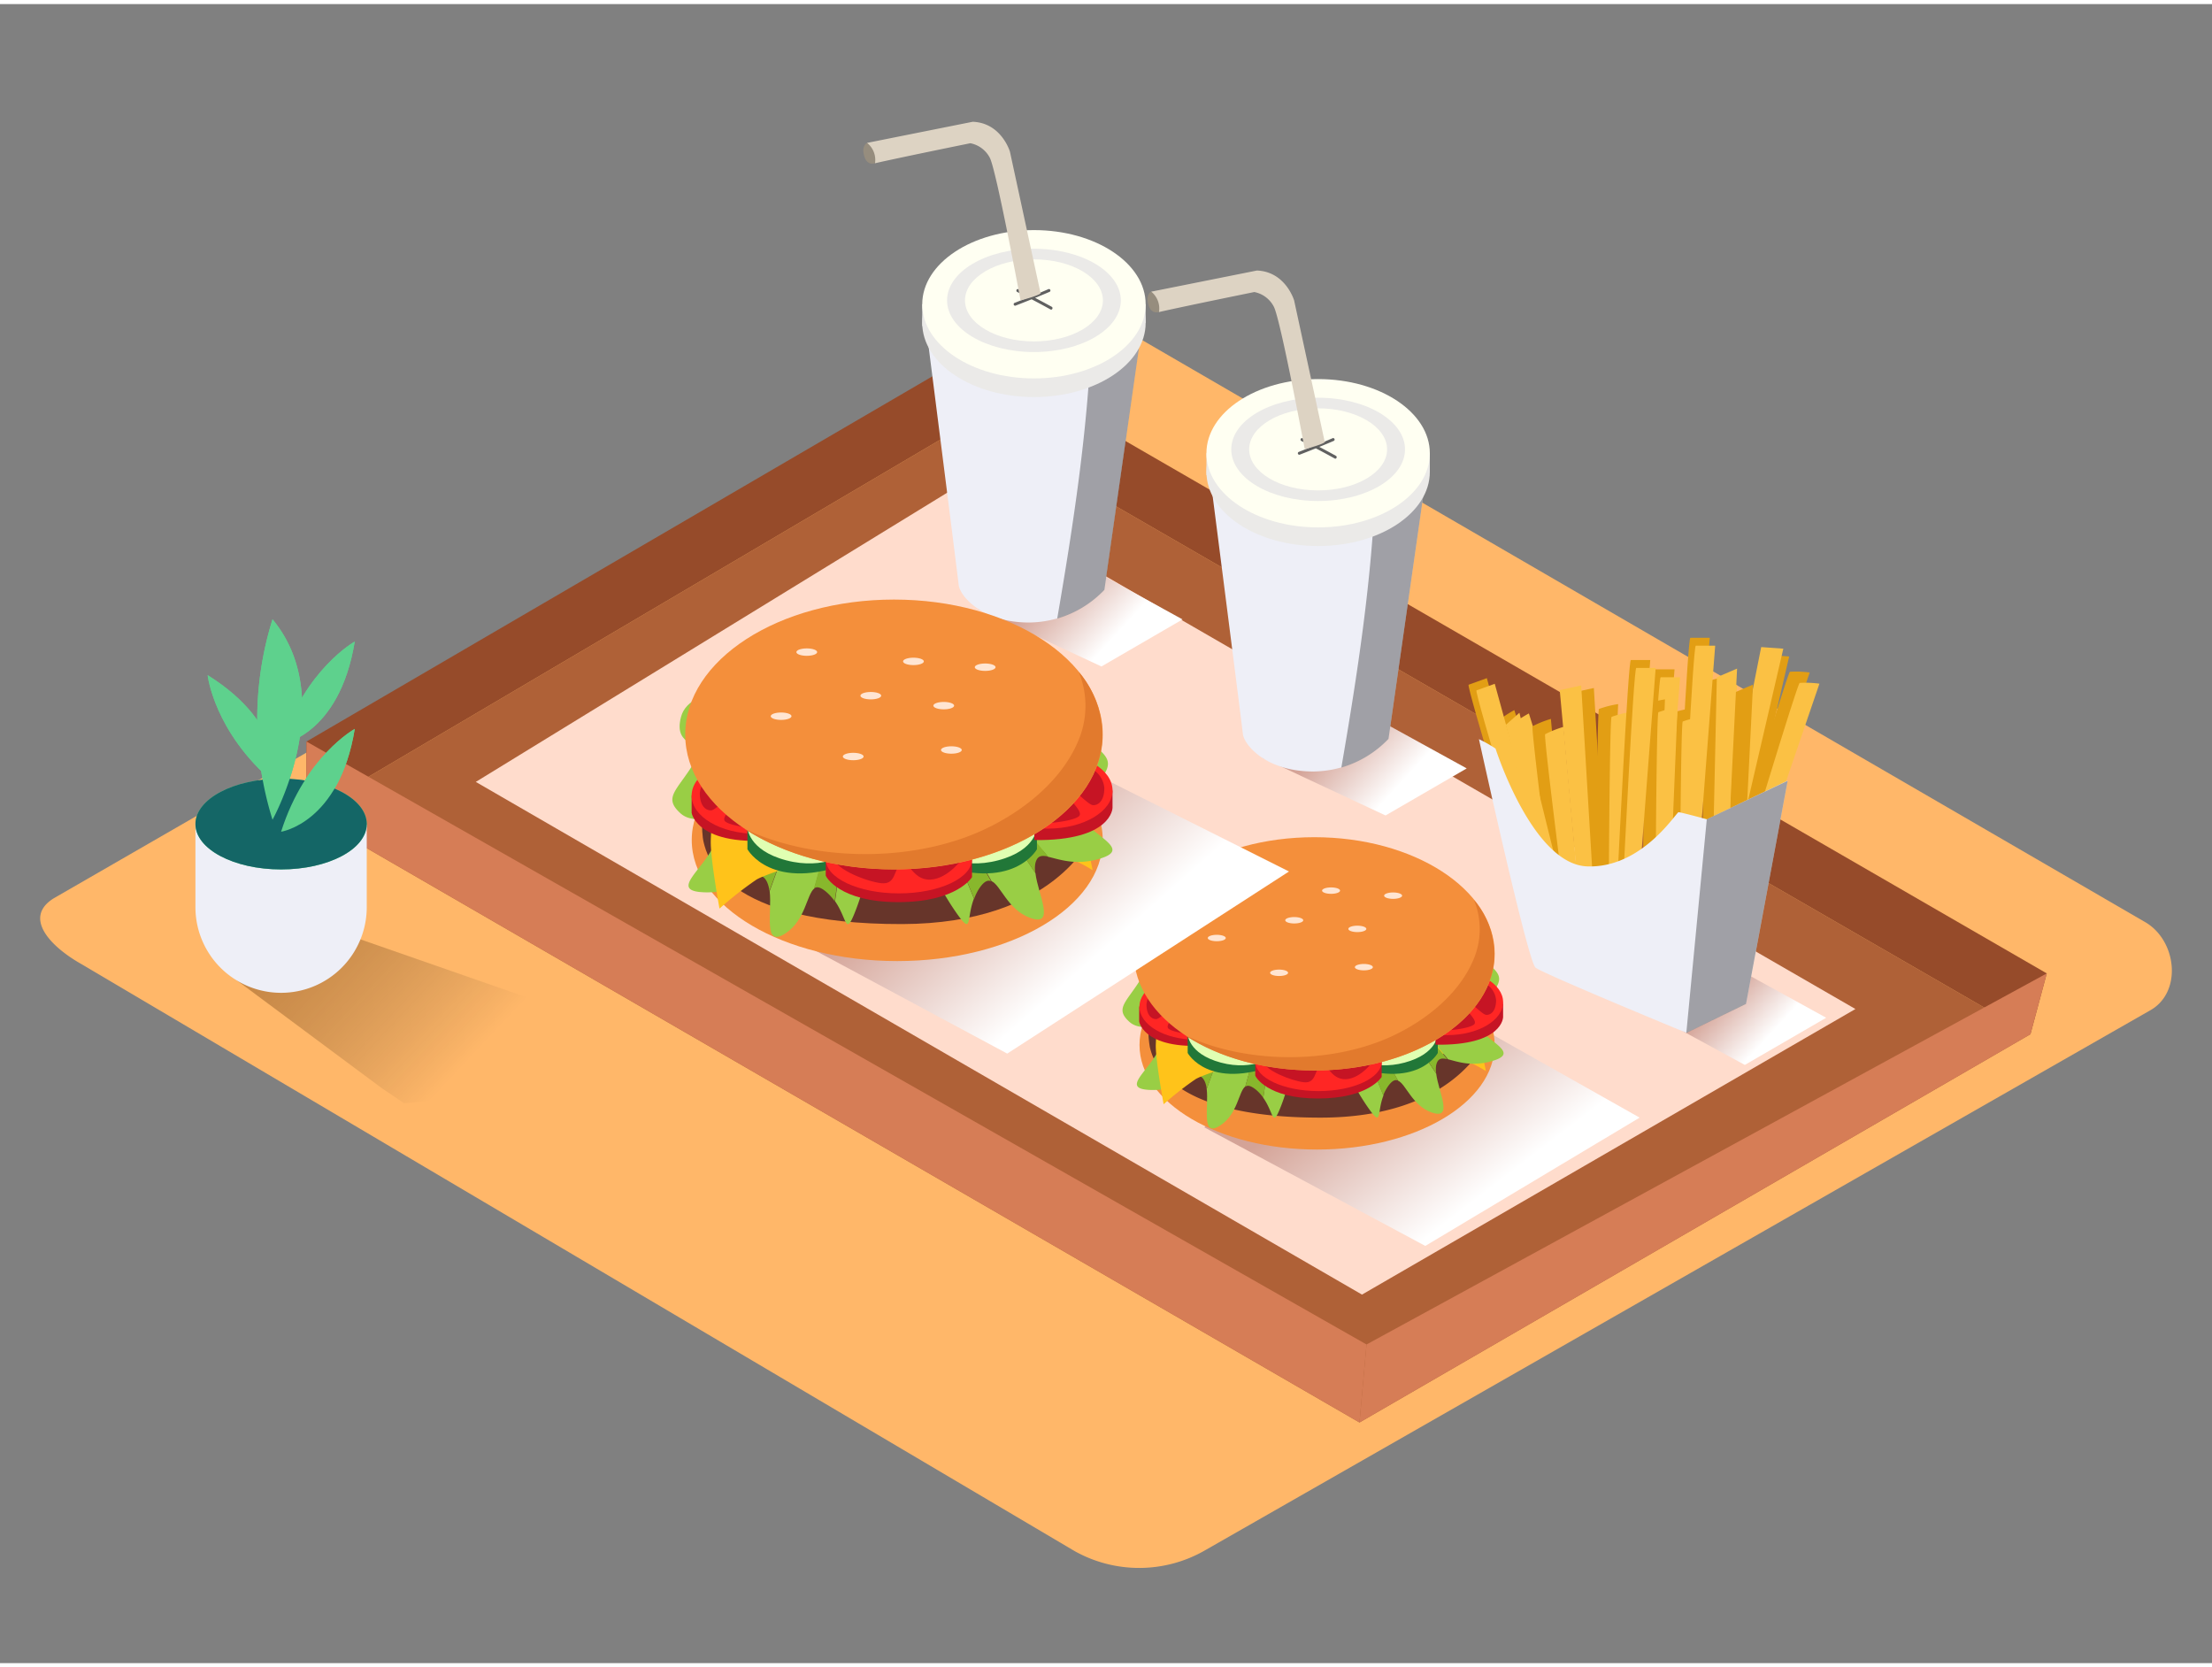 <svg xmlns="http://www.w3.org/2000/svg" xmlns:xlink="http://www.w3.org/1999/xlink" viewBox="0 0 400 300" width="406" height="306" class="illustration styles_illustrationTablet__1DWOa"><rect x="0" y="0" width="400" height="300" fill="#808080" stroke="none"/><defs><linearGradient id="linear-gradient" x1="205.54" y1="105.05" x2="194.47" y2="115.25" gradientTransform="matrix(-1, 0, 0, 1, 395.21, 0)" gradientUnits="userSpaceOnUse"><stop offset="0" stop-color="#d4a397"></stop><stop offset="1" stop-color="#fff"></stop></linearGradient><linearGradient id="linear-gradient-2" x1="84.23" y1="179.06" x2="75.65" y2="186.96" xlink:href="#linear-gradient"></linearGradient><linearGradient id="linear-gradient-3" x1="154.16" y1="132" x2="143.09" y2="142.19" xlink:href="#linear-gradient"></linearGradient><linearGradient id="linear-gradient-4" x1="247.93" y1="190.28" x2="267.53" y2="215.74" gradientTransform="matrix(1, 0, 0, 1, 0, 0)" xlink:href="#linear-gradient"></linearGradient><linearGradient id="linear-gradient-5" x1="175.07" y1="148.36" x2="197.01" y2="173.23" gradientTransform="matrix(1, 0, 0, 1, 0, 0)" xlink:href="#linear-gradient"></linearGradient><linearGradient id="linear-gradient-6" x1="124.26" y1="189.29" x2="150.85" y2="164.28" gradientTransform="matrix(-1, 0, 0, 1, 210.61, 0)" gradientUnits="userSpaceOnUse"><stop offset="0" stop-opacity="0"></stop><stop offset="0.99" stop-color="#552800"></stop></linearGradient></defs><title>PP</title><g style="isolation: isolate;"><g id="Layer_5" data-name="Layer 5"><path d="M194.29,279.72,14.75,173.61c-5.72-3.21-10.62-8.48-5-11.93L189.89,57.83c2.7-1.67,6.81-2.77,9.56-1.18L387.91,166c5.72,3.32,6.74,12.59,1,15.91L218,279.55A23.87,23.87,0,0,1,194.29,279.72Z" fill="#ffb769"></path><polygon points="367.17 186.28 245.84 256.49 55.42 146.33 175.43 75.58 367.17 186.28" fill="#af6137"></polygon><polygon points="175.91 63.05 55.42 133.35 55.42 146.33 175.43 75.58 175.91 63.05" fill="#964b2a"></polygon><polygon points="55.42 133.35 247.11 242.38 245.84 256.49 55.42 146.33 55.42 133.35" fill="#d67d56"></polygon><polygon points="335.52 181.72 246.29 233.36 86.04 140.65 172.5 87.61 335.52 181.72" fill="#ffdccc"></polygon><polygon points="175.43 75.58 175.91 63.05 370.12 175.28 367.17 186.28 175.43 75.58" fill="#964b2a"></polygon><polyline points="176.26 90.58 213.84 111.27 199.17 119.78 176.93 109.38" fill="url(#linear-gradient)" style="mix-blend-mode: multiply;"></polyline><polyline points="301.13 167.28 330.23 183.3 315.52 191.83 302.51 184.75" fill="url(#linear-gradient-2)" style="mix-blend-mode: multiply;"></polyline><path d="M276,158.84s-10.89-35.59-10.43-35.76l3.3-1.19,10.06,36.5Z" fill="#e29e14"></path><path d="M280.16,157s-9.52-26.91-9.32-27.33a18.51,18.51,0,0,1,3-2l9,28.75" fill="#e29e14"></path><path d="M277.42,159.85S266.53,124.26,267,124.1l3.3-1.19,10.06,36.5Z" fill="#fbc144"></path><path d="M282.79,157.6s-9.52-26.91-9.32-27.33a18.51,18.51,0,0,1,3-2l9,28.75" fill="#fbc144"></path><path d="M303.37,151.77s1.82-37.18,2.3-37.18h3.51l-2.91,37.75Z" fill="#e29e14"></path><path d="M307.88,151.47s.16-28.55.49-28.87a18.51,18.51,0,0,1,3.46-.88l-1.24,30.11" fill="#e29e14"></path><path d="M304.35,153.2s1.82-37.18,2.3-37.18h3.51l-2.91,37.75Z" fill="#fbc144"></path><path d="M310.16,152.9s.16-28.55.49-28.87a18.51,18.51,0,0,1,3.46-.88l-1.24,30.11" fill="#fbc144"></path><path d="M312.62,152.68c.54-2.95,6.92-35,6.92-35l4,.29-8.23,35.45Z" fill="#e29e14"></path><path d="M315,148.27s8.26-27.32,8.68-27.54a18.51,18.51,0,0,1,3.57.14l-9.75,28.52" fill="#e29e14"></path><path d="M311.56,151.27c.54-2.95,6.92-35,6.92-35l4,.29-8.23,35.45Z" fill="#fbc144"></path><path d="M316.76,150.29S325,123,325.44,122.75a18.51,18.51,0,0,1,3.57.14l-9.75,28.52" fill="#fbc144"></path><path d="M287.64,160c-.32-3-3.3-35.48-3.3-35.48l3.88-.85L290.39,160Z" fill="#e29e14"></path><path d="M297,157.48s1.82-37.18,2.3-37.18h3.51l-2.91,37.75Z" fill="#e29e14"></path><polyline points="312.62 157.68 313.34 124.62 317 123.05 315.28 157.68" fill="#e29e14"></polyline><path d="M280.45,159.27s-3.61-28.32-3.32-28.68a18.51,18.51,0,0,1,3.32-1.33l2.74,30" fill="#e29e14"></path><path d="M288.66,156.33s.16-28.55.49-28.87a18.51,18.51,0,0,1,3.46-.88l-1.24,30.11" fill="#e29e14"></path><path d="M301.52,157.17s.16-28.55.49-28.87a18.51,18.51,0,0,1,3.46-.88l-1.24,30.11" fill="#e29e14"></path><path d="M285.35,159.54c-.32-3-3.3-35.48-3.3-35.48l3.88-.85,2.18,36.33Z" fill="#fbc144"></path><path d="M298,158.91s1.82-37.18,2.3-37.18h3.51l-2.91,37.75Z" fill="#fbc144"></path><polyline points="309.73 154.79 310.46 121.73 314.12 120.16 312.4 154.79" fill="#fbc144"></polyline><path d="M281.9,156.85c-.39-.73-7.14-28.7-7.14-28.7l-2.45,2.18L279,156.85" fill="#fbc144"></path><path d="M282.73,160.71s-3.61-28.32-3.32-28.68a18.51,18.51,0,0,1,3.32-1.33l2.74,30" fill="#fbc144"></path><path d="M290.93,157.76s.16-28.55.49-28.87a18.51,18.51,0,0,1,3.46-.88l-1.24,30.11" fill="#fbc144"></path><path d="M303.8,158.6s.16-28.55.49-28.87a18.51,18.51,0,0,1,3.46-.88L306.51,159" fill="#fbc144"></path><path d="M292.61,155.79s1.82-37.18,2.3-37.18h3.51l-2.91,37.75Z" fill="#e29e14"></path><path d="M297.13,155.48s.16-28.55.49-28.87a18.51,18.51,0,0,1,3.46-.88l-1.24,30.11" fill="#e29e14"></path><path d="M293.59,157.22s1.82-37.18,2.3-37.18h3.51L296.5,157.8Z" fill="#fbc144"></path><path d="M299.4,156.92s.16-28.55.49-28.87a18.51,18.51,0,0,1,3.46-.88l-1.24,30.11" fill="#fbc144"></path><path d="M267.44,132.92a24.47,24.47,0,0,1,3,1.7s6.68,21,16.62,21.31,16.05-9.8,16.48-9.8,5.11,1.28,5.11,1.28l14.63-7-7.53,40.35-10.8,5.26s-25.86-10.66-27.28-11.79S267.44,132.92,267.44,132.92Z" fill="#eeeff7"></path><polygon points="308.64 147.41 304.94 186.05 315.74 180.79 323.27 140.45 308.64 147.41" opacity="0.33"></polygon><path d="M156.79,25.11s-1,.43-.57,2.16,1.37,1.65,2,1.52S158.41,25,156.79,25.11Z" fill="#968d7e"></path><path d="M206.29,59.79l-6.59,46.11a19,19,0,0,1-13.61,5.93c-8.56,0-12.52-4.83-12.73-6.81s-5.71-45.23-5.71-45.23Z" fill="#eeeff7"></path><path d="M197.37,59.81h8.93l-6.59,46.11a19.13,19.13,0,0,1-8.53,5.19C194.1,94.11,196.71,77.05,197.37,59.81Z" opacity="0.33"></path><polyline points="207.17 54.28 207.17 57.65 166.77 58.23 166.77 54.28" fill="#ebeae8"></polyline><ellipse cx="186.97" cy="57.65" rx="20.2" ry="13.41" fill="#ebeae8"></ellipse><ellipse cx="186.97" cy="54.28" rx="20.2" ry="13.41" fill="#fffff2"></ellipse><ellipse cx="186.97" cy="53.58" rx="15.71" ry="9.34" fill="#ebeae8"></ellipse><ellipse cx="186.97" cy="53.58" rx="12.47" ry="7.42" fill="#fffff2"></ellipse><path d="M183.42,54.05l2.52-1-2-1c-.3-.15-.1-.64.21-.49.81.41,1.62.83,2.42,1.25q1.54-.62,3.06-1.28a.27.27,0,0,1,.2.49c-.88.38-1.76.74-2.65,1.1q1.5.79,3,1.61c.3.16.09.65-.21.49q-1.7-.94-3.42-1.84-1.47.59-2.94,1.16A.27.27,0,0,1,183.42,54.05Z" fill="#606060"></path><path d="M156.79,25.1l19.11-3.82c5.2.2,6.73,5.41,6.73,5.41l5.51,25.47c.62.32-3.59,1.43-3.59,1.43S180.19,30.15,179,27.81a5.06,5.06,0,0,0-3.53-2.65s-12.52,2.54-17.24,3.62A3.92,3.92,0,0,0,156.79,25.1Z" fill="#ddd3c3"></path><polygon points="370.12 175.28 247.11 242.38 245.84 256.49 367.17 186.28 370.12 175.28" fill="#d67d56"></polygon><polyline points="227.65 117.53 265.23 138.21 250.55 146.72 228.32 136.32" fill="url(#linear-gradient-3)" style="mix-blend-mode: multiply;"></polyline><path d="M208.18,52s-1,.43-.57,2.16,1.37,1.65,2,1.52S209.79,51.94,208.18,52Z" fill="#968d7e"></path><path d="M257.68,86.73l-6.59,46.11a19,19,0,0,1-13.61,5.93c-8.56,0-12.52-4.83-12.73-6.81S219,86.73,219,86.73Z" fill="#eeeff7"></path><path d="M248.75,86.75h8.93l-6.59,46.11a19.13,19.13,0,0,1-8.53,5.19C245.49,121.05,248.1,104,248.75,86.75Z" opacity="0.33"></path><polyline points="258.56 81.22 258.56 84.59 218.16 85.17 218.16 81.22" fill="#ebeae8"></polyline><ellipse cx="238.36" cy="84.59" rx="20.2" ry="13.41" fill="#ebeae8"></ellipse><ellipse cx="238.36" cy="81.22" rx="20.2" ry="13.41" fill="#fffff2"></ellipse><ellipse cx="238.36" cy="80.52" rx="15.71" ry="9.34" fill="#ebeae8"></ellipse><ellipse cx="238.36" cy="80.52" rx="12.47" ry="7.42" fill="#fffff2"></ellipse><path d="M234.81,81l2.52-1-2-1c-.3-.15-.1-.64.21-.49.81.41,1.62.83,2.42,1.25q1.54-.62,3.06-1.28a.27.27,0,0,1,.2.49c-.88.38-1.76.74-2.65,1.1q1.5.79,3,1.61c.3.16.09.65-.21.49q-1.7-.94-3.42-1.84-1.47.59-2.94,1.16A.27.27,0,0,1,234.81,81Z" fill="#606060"></path><path d="M208.18,52l19.11-3.82c5.2.2,6.73,5.41,6.73,5.41l5.51,25.47c.62.32-3.59,1.43-3.59,1.43s-4.37-23.42-5.59-25.77a5.06,5.06,0,0,0-3.53-2.65s-12.52,2.54-17.24,3.62A3.92,3.92,0,0,0,208.18,52Z" fill="#ddd3c3"></path><polyline points="248.26 174.15 296.5 201.36 257.74 224.56 217.78 203.12" fill="url(#linear-gradient-4)" style="mix-blend-mode: multiply;"></polyline><ellipse cx="238.17" cy="188.22" rx="32.11" ry="18.91" fill="#f48f3b"></ellipse><path d="M268.68,187.46c-.26.35-5.86,13.85-29.74,13.9-28.1.05-30.47-10.7-31-12.69a17.64,17.64,0,0,1,0-6.22c.17.09,59.18.43,60,1.3S268.68,187.46,268.68,187.46Z" fill="#67352a"></path><path d="M227.24,167l.64-1.73-3.84-.18a34.51,34.51,0,0,1-3.36,6.72A80.15,80.15,0,0,1,211.86,186a31.16,31.16,0,0,1-2.24,2.9c-1.89,4.15-7.18,7.32-1.44,7.46,3.76.09,6-1.51,7.44-2.22q2.77-5.77,5.32-11.63C222.89,177.31,225,172.14,227.24,167Z" fill="#99ce45"></path><path d="M231.3,165.42l-1.77-.08-.78,1.82-10.54,29c.4,3.4-1.11,9,2.53,6.56,3.08-2.06,3.25-6.09,4.45-7q1.19-4.08,2.13-8.23C228.2,180.12,229.72,172.76,231.3,165.42Z" fill="#99ce45"></path><path d="M234.38,166.76c0-.4,0-.8.05-1.2l-1.62-.07a.66.66,0,0,1,.27.66l-4.64,31.63c2,2.8,1.57,5.74,3.27,1.33,1.18-3.08,1.47-5.17,2.34-6q0-12.88.05-25.76A.73.73,0,0,1,234.38,166.76Z" fill="#99ce45"></path><path d="M222,165l-.67,0a.62.62,0,0,1-.19.94c-4.91,2.9-9.11,7-14.34,9.27a4.93,4.93,0,0,1-.58,1.21c-2.6,4.14-4.64,5.22-2,7.61,1.77,1.59,4.29.61,5.41,1.18a118.58,118.58,0,0,0,11.88-18.95C221.73,165.82,221.88,165.41,222,165Z" fill="#99ce45"></path><path d="M217.61,164.8s-11.78-1.21-13.21,4.15c-.7,2.61.35,3.46,1.3,4.12,4.8-2.68,9.56-5.43,14.33-8.17Z" fill="#99ce45"></path><path d="M237.1,166.06l-.15-.38h-.29l.25.54A.76.76,0,0,1,237.1,166.06Z" fill="#99ce45"></path><path d="M235.78,167.23c0,.55-.06,1.1-.11,1.65A101.43,101.43,0,0,0,241,194.46c.95-.06,1.27-.88,1.33-2.82.09-3.49-3.69-8.3-.87-9-1.21-2.61-1.81-5.49-2.76-8.2C237.82,172,236.84,169.58,235.78,167.23Z" fill="#99ce45"></path><path d="M238.44,193.27a.69.69,0,0,1-.11.48l.58.23c-.18-.41-.36-.82-.53-1.24Z" fill="#99ce45"></path><path d="M221.19,165.91a.62.62,0,0,0,.19-.94l-1.34-.06c-4.77,2.74-9.53,5.49-14.33,8.17.77.54,1.48,1,1.15,2.1C212.08,172.92,216.28,168.81,221.19,165.91Z" fill="#88b72c"></path><path d="M220.68,171.81a34.51,34.51,0,0,0,3.36-6.72l-2-.09c-.16.41-.31.82-.48,1.22a118.58,118.58,0,0,1-11.88,18.95c.56.29.77,1,.37,2.53a7.34,7.34,0,0,1-.44,1.23,31.16,31.16,0,0,0,2.24-2.9A80.15,80.15,0,0,0,220.68,171.81Z" fill="#88b72c"></path><path d="M229.53,165.34l-1.65-.08-.64,1.73c-2.2,5.15-4.35,10.31-6.3,15.55q-2.55,5.86-5.32,11.63c1-.48,1.64-.55,2.21.58a4.43,4.43,0,0,1,.38,1.44l10.54-29Z" fill="#88b72c"></path><path d="M232.81,165.49l-1.51-.07c-1.58,7.34-3.1,14.7-4,22.13q-.95,4.14-2.13,8.23c.45-.33,1-.23,2,.57a7.66,7.66,0,0,1,1.28,1.43l4.64-31.63A.66.66,0,0,0,232.81,165.49Z" fill="#88b72c"></path><path d="M237.41,165.7l-.46,0,.15.38a.76.76,0,0,0-.19.15l-.25-.54-2.23-.1c0,.4,0,.8-.05,1.2a.73.73,0,0,0-.28.59q0,12.88-.05,25.76c.6-.57,1.48-.56,3.12.15l1.16.49a.69.69,0,0,0,.11-.48l-.06-.53c.17.42.35.83.53,1.24a5.46,5.46,0,0,0,2.07.48,101.43,101.43,0,0,1-5.31-25.58c0-.55.07-1.1.11-1.65,1.06,2.35,2,4.74,2.9,7.18,1,2.71,1.55,5.59,2.76,8.2l.13,0C244.63,182,237.41,165.7,237.41,165.7Z" fill="#88b72c"></path><path d="M265.7,180.52s2.17,8.07,3,12.42a23.13,23.13,0,0,0-8.69-3.28c-5-.76-34.82,1.56-34.82,1.56s-7.45,2.24-9,3.19a56.47,56.47,0,0,0-5.77,4.53S209,191.21,209,188.37c.05-2.27.6-8.07.6-8.07" fill="#ffc31a"></path><path d="M244,167.18l-1-1.52,3.69-1.09a34.51,34.51,0,0,0,4.86,5.72,80.15,80.15,0,0,0,12,11.71,31.16,31.16,0,0,0,2.87,2.28c2.83,3.57,8.72,5.4,3.18,6.91-3.63,1-6.16,0-7.75-.38q-4.07-4.94-7.94-10C250.66,176.16,247.34,171.66,244,167.18Z" fill="#99ce45"></path><path d="M239.66,166.63l1.7-.5,1.19,1.58,17.16,25.69c.42,3.4,3.22,8.47-.89,7-3.48-1.27-4.61-5.14-6-5.72q-2.13-3.68-4-7.48C246.18,180.16,242.95,173.38,239.66,166.63Z" fill="#99ce45"></path><path d="M237,168.66c-.12-.38-.22-.77-.33-1.15l1.56-.46a.66.66,0,0,0-.11.7l12.05,29.61c-1.24,3.19-.16,5.95-2.86,2.07-1.88-2.71-2.66-4.67-3.71-5.27l-6.19-25A.73.73,0,0,0,237,168.66Z" fill="#99ce45"></path><path d="M248.55,164l.64-.19a.62.62,0,0,0,.41.87c5.46,1.65,10.52,4.64,16.14,5.58a4.93,4.93,0,0,0,.85,1c3.51,3.4,5.75,4,3.75,6.91-1.34,2-4,1.61-5,2.44a118.58,118.58,0,0,1-16.05-15.57Z" fill="#99ce45"></path><path d="M252.81,162.75s11.15-4,13.82.88c1.3,2.37.49,3.44-.28,4.31-5.3-1.46-10.58-3-15.87-4.51Z" fill="#99ce45"></path><path d="M234.18,168.63l.05-.4.28-.08c0,.19-.08.39-.12.58A.76.76,0,0,0,234.18,168.63Z" fill="#99ce45"></path><path d="M235.74,169.45c.17.53.32,1.05.5,1.58a101.43,101.43,0,0,1,.94,26.11c-.94.17-1.45-.55-2-2.43-.92-3.37,1.61-8.94-1.31-9,.56-2.82.45-5.76.73-8.62C234.89,174.54,235.27,172,235.74,169.45Z" fill="#99ce45"></path><path d="M239.37,195.37a.69.69,0,0,0,.22.44l-.51.36c.07-.44.15-.88.22-1.33Z" fill="#99ce45"></path><path d="M249.6,164.69a.62.62,0,0,1-.41-.87l1.29-.38c5.28,1.52,10.56,3.05,15.87,4.51-.62.71-1.21,1.28-.61,2.31C260.11,169.33,255.06,166.33,249.6,164.69Z" fill="#88b72c"></path><path d="M251.49,170.3a34.51,34.51,0,0,1-4.86-5.72l1.92-.56.75,1.07a118.58,118.58,0,0,0,16.05,15.57c-.47.41-.52,1.11.24,2.55a7.34,7.34,0,0,0,.73,1.09,31.16,31.16,0,0,1-2.87-2.28A80.15,80.15,0,0,1,251.49,170.3Z" fill="#88b72c"></path><path d="M241.36,166.13l1.58-.47,1,1.52c3.37,4.47,6.69,9,9.83,13.6q3.87,5.09,7.94,10c-1.07-.23-1.73-.14-2,1.09a4.43,4.43,0,0,0,0,1.49L242.55,167.7Z" fill="#88b72c"></path><path d="M238.21,167.05l1.45-.43c3.28,6.75,6.51,13.54,9.15,20.55q1.91,3.8,4,7.48c-.51-.22-1.06,0-1.78,1a7.66,7.66,0,0,0-.9,1.69l-12.05-29.61A.66.66,0,0,1,238.21,167.05Z" fill="#88b72c"></path><path d="M233.79,168.36l.44-.13-.05.4a.76.76,0,0,1,.22.1c0-.19.08-.39.12-.58l2.14-.63c.11.38.22.77.33,1.15a.73.73,0,0,1,.41.5l6.19,25c-.72-.41-1.57-.19-3,.89l-1,.75a.69.69,0,0,1-.22-.44l-.07-.53c-.07.44-.15.89-.22,1.33a5.46,5.46,0,0,1-1.89,1,101.43,101.43,0,0,0-.94-26.11c-.18-.52-.33-1.05-.5-1.58-.47,2.54-.85,5.09-1.1,7.66-.28,2.86-.17,5.8-.73,8.62h-.13C230.65,185.86,233.79,168.36,233.79,168.36Z" fill="#88b72c"></path><path d="M260,186.21v3.46s-3.75,6.87-16.17,2.07l.35-1.59" fill="#217738"></path><path d="M260,186.21s0,3.59-6,5.2-9.77-1.27-9.77-1.27Z" fill="#e0ffb2"></path><path d="M271.81,180.29v2.88s0,5.19-12.22,5v-1.81s5.59-.47,8.05-1.62C270.51,183.45,271.67,181.64,271.81,180.29Z" fill="#c61424"></path><ellipse cx="261.69" cy="180.47" rx="10.12" ry="5.97" fill="#ff2624"></ellipse><path d="M268.81,177.24a3.79,3.79,0,0,1,1.73,2.87c0,1.82-.81,2.67-1.73,2.67s-3.39-3.21-4.24-2.49,2.77,3.23,2.05,4.15-7.13,1.66-8.31.75-2.54-5.15.88-6.32A50.21,50.21,0,0,1,268.81,177.24Z" fill="#c61424"></path><path d="M206,181.1V184s.92,5.95,15.24,4l-.77-1.3s-7.84.08-10.31-1.07C207.34,184.26,206.19,182.44,206,181.1Z" fill="#c61424"></path><ellipse cx="216.17" cy="181.28" rx="10.12" ry="5.97" fill="#ff2624"></ellipse><path d="M209.05,178a3.79,3.79,0,0,0-1.73,2.87c0,1.82.81,2.67,1.73,2.67s3.39-3.21,4.24-2.49-2.77,3.23-2.05,4.15,7.13,1.66,8.31.75,2.54-5.15-.88-6.32A50.21,50.21,0,0,0,209.05,178Z" fill="#c61424"></path><path d="M214.77,186.21v3.46s3.75,6.87,16.17,2.07l-.35-1.59" fill="#217738"></path><path d="M214.77,186.21s0,3.59,6,5.2,9.77-1.27,9.77-1.27Z" fill="#e0ffb2"></path><path d="M249.85,190.9V194s-2.29,3.9-11.53,3.9-11.33-4-11.33-4.15V190.9" fill="#c61424"></path><ellipse cx="238.43" cy="191.22" rx="11.43" ry="5.34" fill="#ff2624"></ellipse><path d="M248.51,190.9s-2.3,3.39-5.15,3.51-3.5-3.43-4.59-2.51-.75,3.31-3,3.06-7.16-2.21-7.28-3.75" fill="#c61424"></path><ellipse cx="237.67" cy="171.74" rx="32.62" ry="21.09" fill="#f48f3b"></ellipse><path d="M215.26,186.91c11.22,4.9,26.67,4.73,37.6-.83,5.75-2.92,11.24-7.51,13.67-13.49a13.94,13.94,0,0,0,0-10.61,15.44,15.44,0,0,1,3.71,9.76c0,11.65-14.6,21.09-32.62,21.09-9.13,0-17.37-2.43-23.29-6.33Z" fill="#e27a2d"></path><ellipse cx="240.7" cy="160.31" rx="1.63" ry="0.58" fill="#ffe5d2"></ellipse><ellipse cx="234.04" cy="165.67" rx="1.63" ry="0.58" fill="#ffe5d2"></ellipse><ellipse cx="251.92" cy="161.22" rx="1.63" ry="0.58" fill="#ffe5d2"></ellipse><ellipse cx="245.45" cy="167.23" rx="1.63" ry="0.58" fill="#ffe5d2"></ellipse><ellipse cx="224.04" cy="158.86" rx="1.63" ry="0.58" fill="#ffe5d2"></ellipse><ellipse cx="220.03" cy="168.88" rx="1.63" ry="0.58" fill="#ffe5d2"></ellipse><ellipse cx="231.3" cy="175.17" rx="1.63" ry="0.58" fill="#ffe5d2"></ellipse><ellipse cx="246.63" cy="174.15" rx="1.63" ry="0.58" fill="#ffe5d2"></ellipse><polyline points="180.93 130.69 233.09 156.85 182.14 189.78 142.18 168.34" fill="url(#linear-gradient-5)" style="mix-blend-mode: multiply;"></polyline><ellipse cx="162.25" cy="151.16" rx="37.16" ry="21.89" fill="#f48f3b"></ellipse><path d="M197.55,150.28c-.3.4-6.78,16-34.42,16.08-32.52.06-35.26-12.39-35.86-14.68s-.2-7.3,0-7.2,68.48.5,69.38,1.5S197.55,150.28,197.55,150.28Z" fill="#67352a"></path><path d="M149.59,126.59l.74-2-4.45-.2a39.94,39.94,0,0,1-3.89,7.78,92.76,92.76,0,0,1-10.21,16.46,36.07,36.07,0,0,1-2.6,3.35c-2.19,4.8-8.31,8.47-1.66,8.64,4.36.11,6.91-1.75,8.61-2.57q3.21-6.67,6.16-13.46C144.56,138.53,147,132.55,149.59,126.59Z" fill="#99ce45"></path><path d="M154.29,124.78l-2-.09-.91,2.1-12.2,33.61c.47,3.94-1.28,10.41,2.93,7.59,3.56-2.39,3.76-7,5.15-8.08q1.37-4.73,2.46-9.52C150.7,141.79,152.46,133.27,154.29,124.78Z" fill="#99ce45"></path><path d="M157.85,126.33c0-.46,0-.92.06-1.39l-1.88-.09a.77.77,0,0,1,.31.76L151,162.22c2.27,3.24,1.82,6.64,3.78,1.54,1.37-3.57,1.7-6,2.71-6.94q0-14.9.06-29.81A.85.85,0,0,1,157.85,126.33Z" fill="#99ce45"></path><path d="M143.58,124.29l-.77,0a.71.71,0,0,1-.22,1.09c-5.68,3.36-10.54,8.12-16.6,10.72a5.7,5.7,0,0,1-.67,1.4c-3,4.79-5.37,6-2.3,8.8,2,1.84,5,.7,6.26,1.36,5.42-6.74,9.68-14.28,13.75-21.93C143.22,125.23,143.4,124.76,143.58,124.29Z" fill="#99ce45"></path><path d="M138.45,124.05s-13.63-1.4-15.29,4.81c-.81,3,.4,4,1.5,4.77,5.56-3.1,11.07-6.28,16.59-9.45Z" fill="#99ce45"></path><path d="M161,125.51l-.17-.44-.34,0,.29.62A.88.88,0,0,1,161,125.51Z" fill="#99ce45"></path><path d="M159.48,126.86c0,.64-.07,1.27-.13,1.91a117.38,117.38,0,0,0,6.14,29.6c1.1-.07,1.48-1,1.53-3.27.11-4-4.27-9.61-1-10.45-1.41-3-2.09-6.35-3.2-9.49C161.84,132.35,160.71,129.59,159.48,126.86Z" fill="#99ce45"></path><path d="M162.56,157a.8.8,0,0,1-.12.55l.67.26c-.21-.48-.42-1-.61-1.43Z" fill="#99ce45"></path><path d="M142.59,125.34a.71.71,0,0,0,.22-1.09l-1.56-.07c-5.52,3.17-11,6.35-16.59,9.45.9.62,1.72,1.11,1.33,2.43C132.05,133.46,136.91,128.69,142.59,125.34Z" fill="#88b72c"></path><path d="M142,132.17a39.94,39.94,0,0,0,3.89-7.78l-2.31-.11c-.18.47-.36.95-.55,1.42-4.06,7.65-8.33,15.18-13.75,21.93.65.33.9,1.11.43,2.93a8.49,8.49,0,0,1-.51,1.43,36.07,36.07,0,0,0,2.6-3.35A92.76,92.76,0,0,0,142,132.17Z" fill="#88b72c"></path><path d="M152.24,124.68l-1.91-.09-.74,2c-2.55,6-5,11.94-7.3,18q-3,6.78-6.16,13.46c1.14-.55,1.9-.63,2.56.67a5.13,5.13,0,0,1,.44,1.67l12.2-33.61Z" fill="#88b72c"></path><path d="M156,124.86l-1.75-.08c-1.83,8.5-3.59,17-4.61,25.62q-1.1,4.79-2.46,9.52c.52-.39,1.2-.27,2.28.66a8.86,8.86,0,0,1,1.48,1.65l5.37-36.61A.77.77,0,0,0,156,124.86Z" fill="#88b72c"></path><path d="M161.37,125.1l-.54,0,.17.44a.88.88,0,0,0-.22.17l-.29-.62-2.58-.12c0,.46,0,.92-.06,1.39a.85.85,0,0,0-.33.68q0,14.9-.06,29.81c.69-.66,1.71-.64,3.61.18l1.35.56a.8.8,0,0,0,.12-.55l-.07-.62c.2.48.41,1,.61,1.43a6.31,6.31,0,0,0,2.39.56,117.38,117.38,0,0,1-6.14-29.6c.05-.64.08-1.27.13-1.91,1.23,2.72,2.36,5.48,3.35,8.3,1.1,3.14,1.79,6.47,3.2,9.49l.15,0C169.72,143.91,161.37,125.1,161.37,125.1Z" fill="#88b72c"></path><path d="M194.11,142.25s2.51,9.34,3.47,14.37a26.77,26.77,0,0,0-10.06-3.79c-5.81-.88-40.3,1.8-40.3,1.8s-8.62,2.6-10.43,3.69a65.35,65.35,0,0,0-6.68,5.24s-1.65-8.93-1.58-12.23c.06-2.63.69-9.34.69-9.34" fill="#ffc31a"></path><path d="M169,126.82l-1.2-1.76,4.27-1.26a39.94,39.94,0,0,0,5.63,6.62A92.76,92.76,0,0,0,191.51,144a36.07,36.07,0,0,0,3.32,2.64c3.27,4.14,10.09,6.25,3.68,8-4.2,1.14-7.13-.05-9-.45q-4.71-5.71-9.19-11.6C176.7,137.21,172.86,132,169,126.82Z" fill="#99ce45"></path><path d="M164,126.17l2-.58,1.38,1.83,19.86,29.73c.48,3.94,3.73,9.81-1,8.07-4-1.47-5.33-5.94-6.93-6.62q-2.46-4.26-4.66-8.66C171.51,141.84,167.77,134,164,126.17Z" fill="#99ce45"></path><path d="M160.88,128.53c-.14-.44-.26-.89-.39-1.33l1.8-.53a.77.77,0,0,0-.12.81l13.95,34.27c-1.43,3.69-.18,6.89-3.31,2.39-2.18-3.14-3.07-5.4-4.29-6.1l-7.17-28.93A.85.85,0,0,0,160.88,128.53Z" fill="#99ce45"></path><path d="M174.26,123.14l.74-.22a.71.71,0,0,0,.47,1c6.32,1.91,12.17,5.37,18.67,6.46a5.7,5.7,0,0,0,1,1.2c4.06,3.93,6.66,4.59,4.34,8-1.55,2.28-4.65,1.86-5.76,2.82-6.87-5.26-12.81-11.55-18.58-18C174.83,124,174.55,123.56,174.26,123.14Z" fill="#99ce45"></path><path d="M179.18,121.69s12.91-4.61,16,1c1.5,2.75.57,4-.32,5-6.14-1.69-12.25-3.46-18.36-5.22Z" fill="#99ce45"></path><path d="M157.63,128.48c0-.16,0-.31.06-.46l.33-.1c0,.23-.09.45-.14.68A.88.88,0,0,0,157.63,128.48Z" fill="#99ce45"></path><path d="M159.43,129.44c.19.61.37,1.22.58,1.82a117.38,117.38,0,0,1,1.09,30.21c-1.08.19-1.68-.64-2.27-2.81-1.06-3.9,1.86-10.35-1.52-10.39.65-3.26.52-6.67.84-10C158.45,135.32,158.89,132.37,159.43,129.44Z" fill="#99ce45"></path><path d="M163.63,159.44a.8.8,0,0,0,.25.51l-.59.41c.09-.51.18-1,.26-1.54Z" fill="#99ce45"></path><path d="M175.47,123.93a.71.71,0,0,1-.47-1l1.49-.44c6.11,1.76,12.23,3.54,18.36,5.22-.72.82-1.4,1.49-.71,2.68C187.64,129.3,181.79,125.83,175.47,123.93Z" fill="#88b72c"></path><path d="M177.67,130.42a39.94,39.94,0,0,1-5.63-6.62l2.22-.65c.29.42.58.83.87,1.24,5.77,6.46,11.71,12.76,18.58,18-.55.48-.61,1.29.28,2.95a8.49,8.49,0,0,0,.84,1.26,36.07,36.07,0,0,1-3.32-2.64A92.76,92.76,0,0,1,177.67,130.42Z" fill="#88b72c"></path><path d="M165.94,125.59l1.83-.54,1.2,1.76c3.9,5.18,7.74,10.39,11.38,15.74q4.48,5.89,9.19,11.6c-1.24-.26-2-.16-2.32,1.26a5.13,5.13,0,0,0,0,1.73l-19.86-29.73Z" fill="#88b72c"></path><path d="M162.29,126.66l1.68-.49c3.8,7.82,7.54,15.67,10.59,23.78q2.21,4.39,4.66,8.66c-.59-.25-1.23,0-2.06,1.18a8.86,8.86,0,0,0-1,2l-13.95-34.27A.77.77,0,0,1,162.29,126.66Z" fill="#88b72c"></path><path d="M157.18,128.17l.51-.15c0,.16,0,.31-.06.46a.88.88,0,0,1,.25.12c0-.23.09-.45.14-.68l2.48-.73c.13.44.25.89.39,1.33a.85.85,0,0,1,.48.58L168.52,158c-.83-.47-1.81-.22-3.47,1l-1.17.87a.8.8,0,0,1-.25-.51l-.08-.62c-.08.51-.17,1-.26,1.54a6.31,6.31,0,0,1-2.19,1.11A117.38,117.38,0,0,0,160,131.26c-.2-.6-.39-1.22-.58-1.82-.54,2.94-1,5.89-1.28,8.86-.32,3.31-.2,6.71-.84,10h-.15C153.55,148.43,157.18,128.17,157.18,128.17Z" fill="#88b72c"></path><path d="M187.51,148.83v4s-4.34,7.95-18.72,2.4l.41-1.84" fill="#217738"></path><path d="M187.51,148.83s0,4.15-7,6-11.31-1.46-11.31-1.46Z" fill="#e0ffb2"></path><path d="M201.18,142v3.33s-.05,6-14.14,5.84v-2.09s6.46-.54,9.32-1.87C199.68,145.64,201,143.54,201.18,142Z" fill="#c61424"></path><ellipse cx="189.46" cy="142.19" rx="11.72" ry="6.91" fill="#ff2624"></ellipse><path d="M197.7,138.45a4.39,4.39,0,0,1,2,3.32c0,2.11-.94,3.09-2,3.09s-3.92-3.72-4.9-2.88,3.2,3.74,2.38,4.8-8.26,1.92-9.61.87-2.94-6,1-7.31S197.7,138.45,197.7,138.45Z" fill="#c61424"></path><path d="M125.07,142.92v3.33s1.06,6.88,17.64,4.62l-.89-1.5s-9.07.09-11.93-1.24C126.57,146.57,125.23,144.48,125.07,142.92Z" fill="#c61424"></path><ellipse cx="136.79" cy="143.12" rx="11.72" ry="6.91" fill="#ff2624"></ellipse><path d="M128.55,139.39a4.39,4.39,0,0,0-2,3.32c0,2.11.94,3.09,2,3.09s3.92-3.72,4.9-2.88-3.2,3.74-2.38,4.8,8.26,1.92,9.61.87,2.94-6-1-7.31S128.55,139.39,128.55,139.39Z" fill="#c61424"></path><path d="M135.16,148.83v4s4.34,7.95,18.72,2.4l-.41-1.84" fill="#217738"></path><path d="M135.16,148.83s0,4.15,7,6,11.31-1.46,11.31-1.46Z" fill="#e0ffb2"></path><path d="M175.77,154.26v3.61s-2.65,4.52-13.34,4.52-13.11-4.66-13.11-4.8v-3.33" fill="#c61424"></path><ellipse cx="162.54" cy="154.63" rx="13.22" ry="6.18" fill="#ff2624"></ellipse><path d="M174.22,154.26s-2.66,3.92-6,4.06-4-4-5.32-2.9-.86,3.83-3.52,3.55-8.29-2.56-8.42-4.33" fill="#c61424"></path><ellipse cx="161.66" cy="132.08" rx="37.75" ry="24.4" fill="#f48f3b"></ellipse><path d="M135.73,149.64c13,5.67,30.87,5.47,43.52-1,6.65-3.38,13-8.69,15.82-15.61a16.13,16.13,0,0,0,0-12.28,17.87,17.87,0,0,1,4.29,11.3c0,13.48-16.9,24.4-37.75,24.4-10.56,0-20.1-2.81-27-7.33Z" fill="#e27a2d"></path><ellipse cx="165.18" cy="118.86" rx="1.88" ry="0.67" fill="#ffe5d2"></ellipse><ellipse cx="157.47" cy="125.06" rx="1.88" ry="0.67" fill="#ffe5d2"></ellipse><ellipse cx="178.15" cy="119.91" rx="1.88" ry="0.67" fill="#ffe5d2"></ellipse><ellipse cx="170.66" cy="126.86" rx="1.88" ry="0.67" fill="#ffe5d2"></ellipse><ellipse cx="145.89" cy="117.18" rx="1.88" ry="0.67" fill="#ffe5d2"></ellipse><ellipse cx="141.25" cy="128.77" rx="1.88" ry="0.67" fill="#ffe5d2"></ellipse><ellipse cx="154.29" cy="136.06" rx="1.88" ry="0.67" fill="#ffe5d2"></ellipse><ellipse cx="172.04" cy="134.88" rx="1.88" ry="0.67" fill="#ffe5d2"></ellipse><path d="M91.67,194.83c-3.78,1.16-7.57,2.3-11.46,3.08a58.65,58.65,0,0,1-7.17.83L69,196l-27.9-20.74,21.34-7.09,50.47,17.59C106.69,190.33,99,192.59,91.67,194.83Z" opacity="0.32" fill="url(#linear-gradient-6)"></path><path d="M52.26,153.77c5-.44,10.34-2,14.06-5.4v14.93a15.49,15.49,0,0,1-15.49,15.49h0a15.49,15.49,0,0,1-15.49-15.49V148.11C40.62,150.27,46.62,154.26,52.26,153.77Z" fill="#eeeff7"></path><ellipse cx="50.83" cy="148.27" rx="15.49" ry="8.21" fill="#5ed18d"></ellipse><path d="M50.83,149.66s10.53-1.55,13.32-18.59C64.15,131.07,55.16,136,50.83,149.66Z" fill="#5ed18d"></path><path d="M49.28,147.49s12.08-21.68,0-36.24A60.75,60.75,0,0,0,49.28,147.49Z" fill="#5ed18d"></path><path d="M50.83,133.86s10.53-1.55,13.32-18.59C64.15,115.28,55.16,120.23,50.83,133.86Z" fill="#5ed18d"></path><path d="M49.55,140.81s2.64-10.31-12-19.46C37.55,121.34,38.65,131.54,49.55,140.81Z" fill="#5ed18d"></path><ellipse cx="50.83" cy="148.27" rx="15.49" ry="8.21" fill="#146666"></ellipse><path d="M50.83,149.66s10.53-1.55,13.32-18.59C64.15,131.07,55.16,136,50.83,149.66Z" fill="#5ed18d"></path><path d="M49.28,147.49s12.08-21.68,0-36.24A60.75,60.75,0,0,0,49.28,147.49Z" fill="#5ed18d"></path><path d="M50.83,133.86s10.53-1.55,13.32-18.59C64.15,115.28,55.16,120.23,50.83,133.86Z" fill="#5ed18d"></path><path d="M49.55,140.81s2.64-10.31-12-19.46C37.55,121.34,38.65,131.54,49.55,140.81Z" fill="#5ed18d"></path></g></g></svg>
